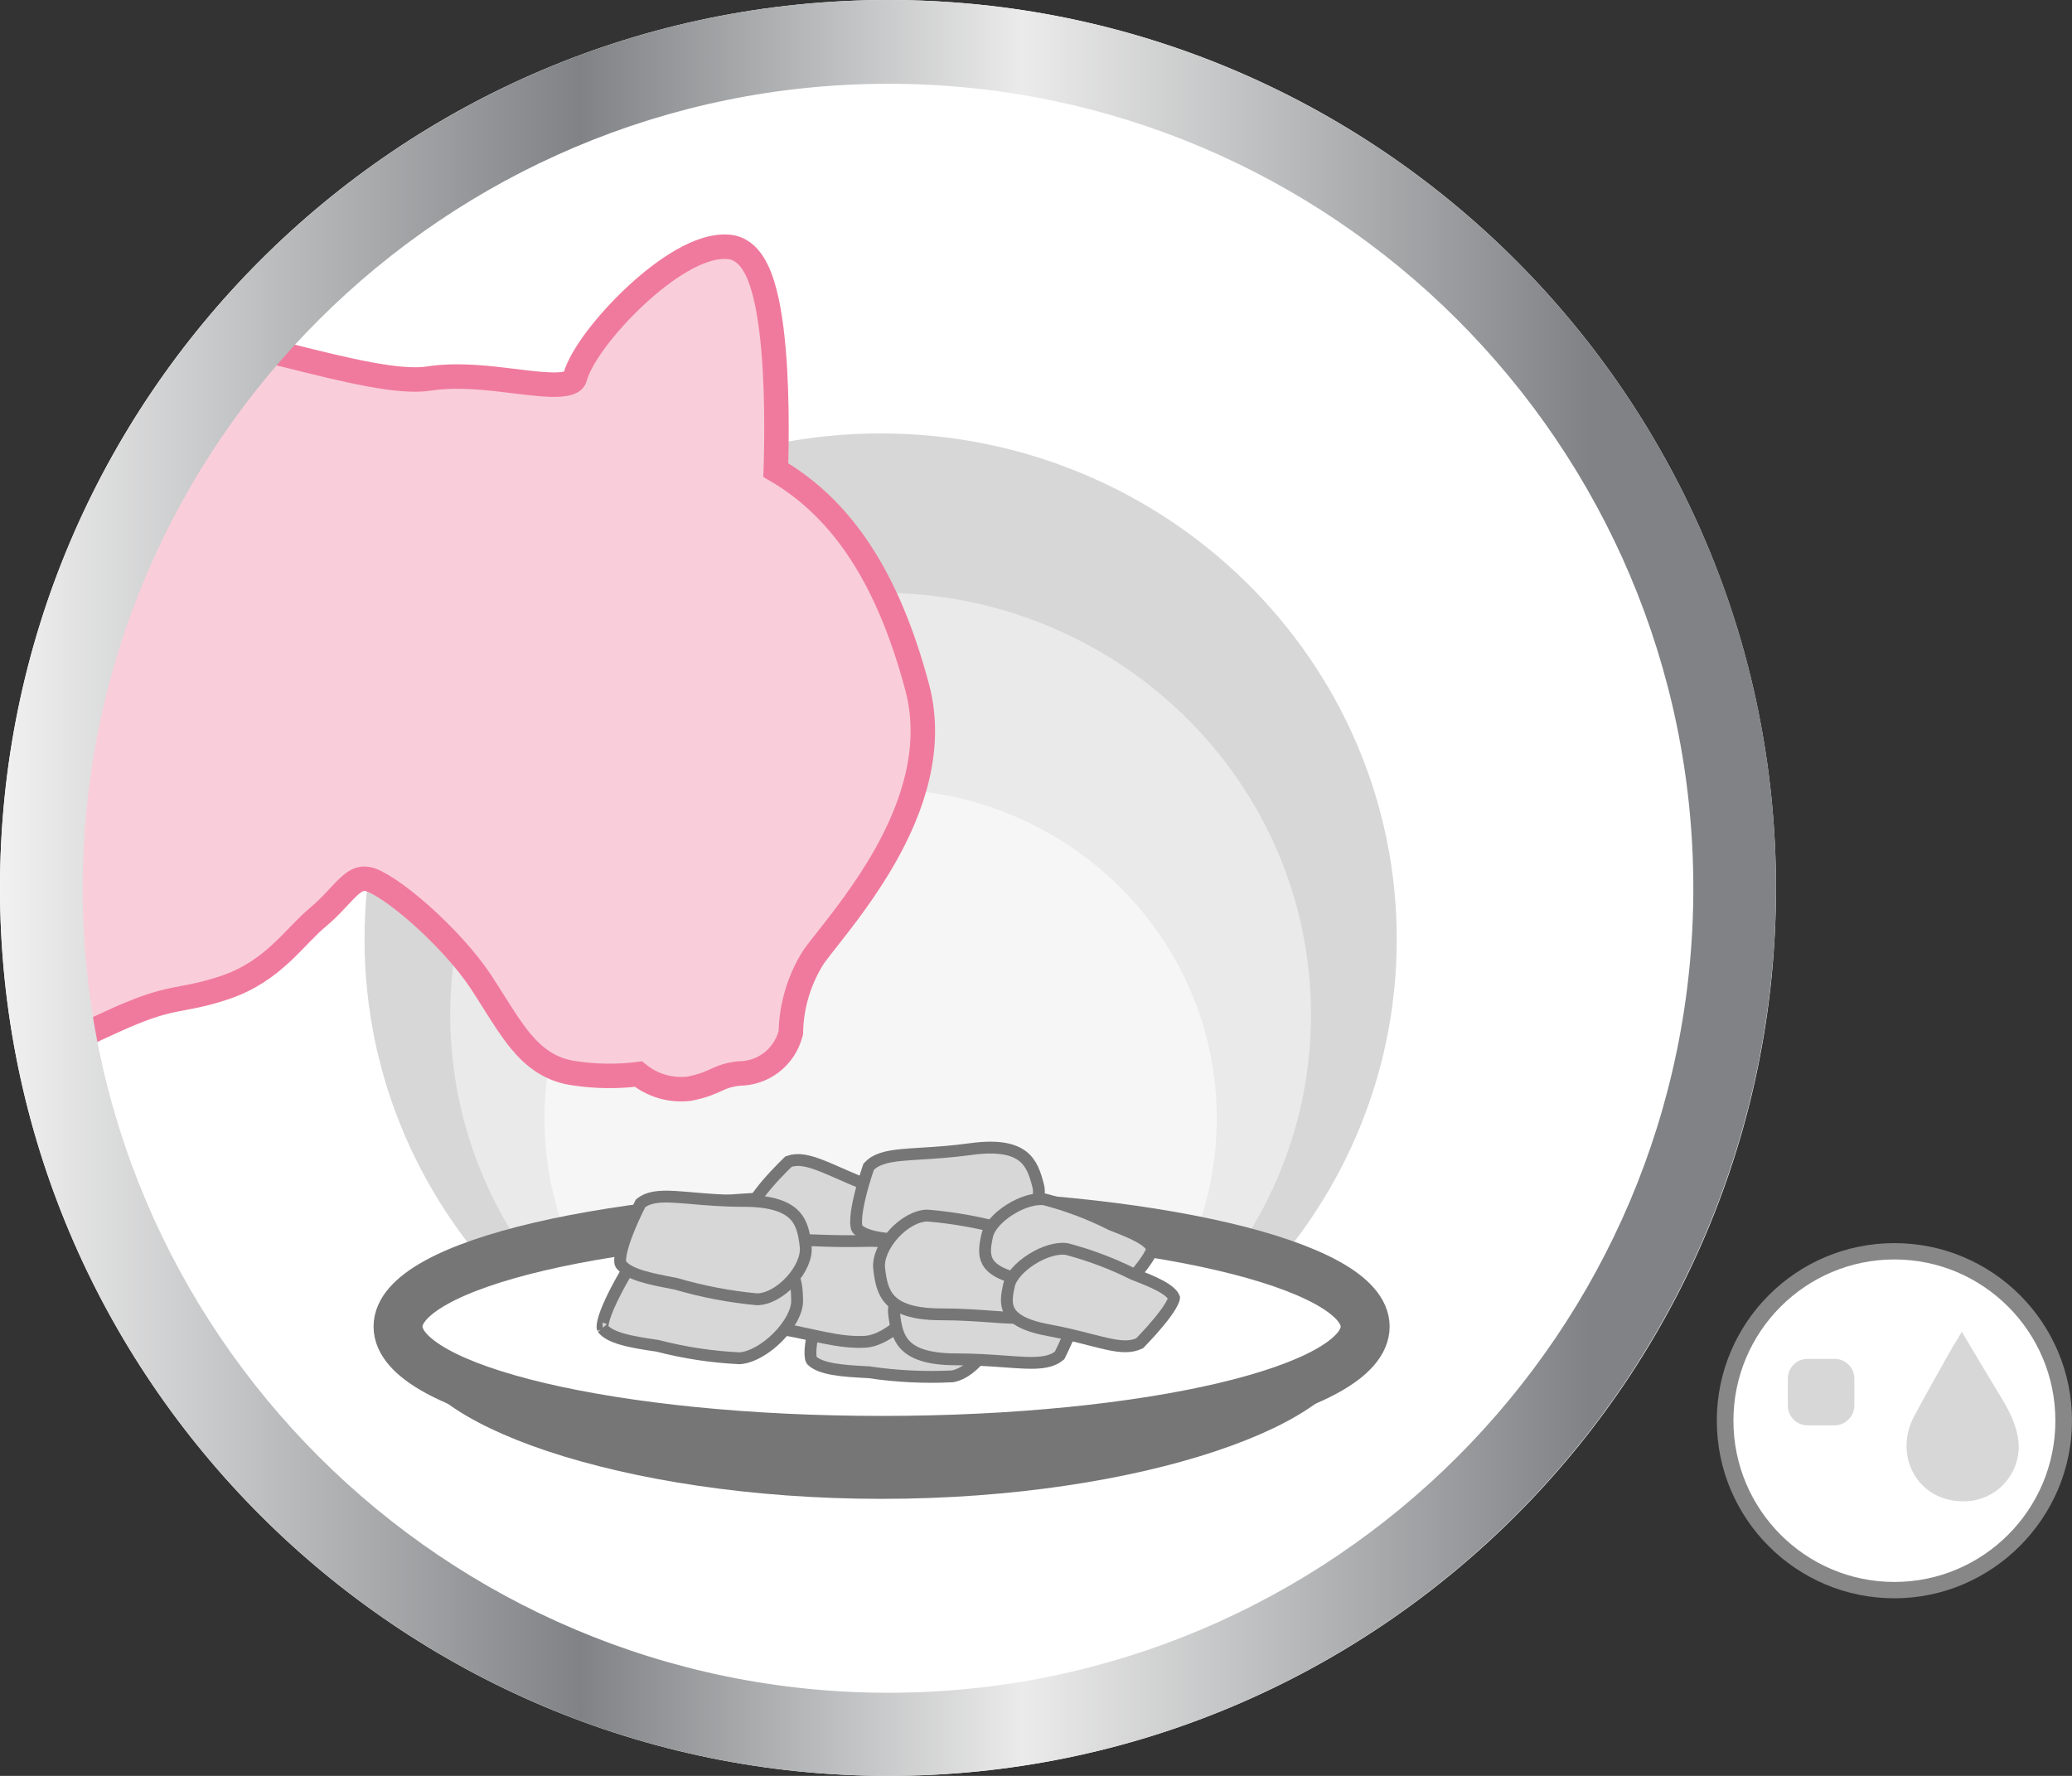 <svg width="175" height="150" viewBox="0 0 175 150" fill="none" xmlns="http://www.w3.org/2000/svg">
<rect x="0" y="0" width="175" height="150" fill="#333333" stroke="none"/>
<path d="M75.029 150C33.65 150 0 116.346 0 74.971C0 33.595 33.65 0 75.029 0C116.408 0 150 33.654 150 75.029C150 116.405 116.35 150 75.029 150Z" fill="white"/>
<g clip-path="url(#clip0_153_5821)">
<rect x="6.25" y="6.25" width="137.5" height="137.5" rx="68.75" fill="white"/>
<path d="M117.968 79.33C117.968 55.754 98.44 36.61 74.385 36.61C50.329 36.61 30.787 55.754 30.787 79.33C30.787 102.907 50.3 122.051 74.385 122.051C98.469 122.051 117.968 102.922 117.968 79.33Z" fill="#D7D7D7"/>
<path d="M110.724 85.692C110.724 66.031 94.439 50.068 74.383 50.068C54.327 50.068 38.028 66.031 38.028 85.692C38.028 105.354 54.285 121.331 74.383 121.331C94.482 121.331 110.724 105.368 110.724 85.692Z" fill="#EAEAEA"/>
<path d="M102.768 94.473C102.768 79.1 90.054 66.65 74.384 66.65C58.713 66.65 45.985 79.1 45.985 94.473C45.985 109.845 58.699 122.296 74.384 122.296C90.068 122.296 102.768 109.845 102.768 94.473Z" fill="#F6F6F6"/>
<path d="M112.272 113.833C112.272 114.403 111.833 115.452 109.976 116.825C108.198 118.14 105.502 119.455 102.005 120.619C95.034 122.941 85.289 124.533 74.456 124.533C63.623 124.533 53.882 122.941 46.915 120.619C43.42 119.455 40.725 118.14 38.949 116.826C37.093 115.453 36.654 114.404 36.654 113.833C36.654 113.307 37.042 112.35 38.876 111.116C40.638 109.929 43.325 108.781 46.831 107.786C53.815 105.805 63.583 104.558 74.456 104.558C85.329 104.558 95.1 105.805 102.088 107.787C105.597 108.782 108.285 109.929 110.049 111.116C111.884 112.351 112.272 113.307 112.272 113.833Z" stroke="#767676" stroke-width="4.135"/>
<path d="M115.3 112.048C115.3 117.359 97.016 121.663 74.46 121.663C51.904 121.663 33.619 117.345 33.619 112.048C33.619 106.751 51.918 102.491 74.46 102.491C97.001 102.491 115.3 106.809 115.3 112.048Z" fill="white" stroke="#767676" stroke-width="4.135" stroke-miterlimit="10"/>
<path d="M66.513 98.198C66.547 98.164 66.577 98.136 66.601 98.113C67.387 97.833 68.23 98.003 69.529 98.523C69.954 98.694 70.43 98.903 70.96 99.135C72.049 99.613 73.366 100.191 74.949 100.744C77.242 101.544 78.201 102.454 78.585 103.302C78.976 104.163 78.841 105.091 78.612 106.123C78.428 106.949 77.613 107.831 76.5 108.432C75.402 109.025 74.177 109.255 73.281 108.974C71.168 108.008 69.152 106.838 67.264 105.48L67.243 105.465L67.221 105.452C66.267 104.903 65.38 104.382 64.681 103.852C63.97 103.313 63.531 102.82 63.374 102.357C63.37 102.346 63.356 102.274 63.407 102.103C63.457 101.94 63.552 101.737 63.692 101.5C63.972 101.027 64.391 100.486 64.838 99.967C65.283 99.45 65.742 98.969 66.091 98.616C66.265 98.44 66.411 98.297 66.513 98.198Z" fill="#D7D7D7" stroke="#767676"/>
<path d="M69.47 109.76C69.486 109.714 69.499 109.676 69.51 109.644C70.093 109.03 70.939 108.787 72.342 108.65C72.826 108.602 73.382 108.567 74.005 108.528C75.179 108.455 76.589 108.367 78.195 108.151C80.6 107.828 81.867 108.202 82.593 108.78C83.33 109.368 83.629 110.253 83.886 111.275C84.093 112.097 83.764 113.257 83.045 114.301C82.336 115.33 81.352 116.095 80.432 116.254C78.088 116.371 75.738 116.256 73.416 115.912L73.393 115.909L73.37 115.907C72.269 115.85 71.251 115.793 70.394 115.643C69.524 115.49 68.916 115.255 68.564 114.912C68.555 114.903 68.509 114.845 68.477 114.668C68.447 114.499 68.439 114.274 68.456 113.998C68.49 113.447 68.618 112.773 68.781 112.104C68.943 111.44 69.133 110.801 69.284 110.326C69.359 110.09 69.424 109.895 69.47 109.76Z" fill="#D7D7D7" stroke="#767676"/>
<path d="M63.767 105.652C63.801 105.595 63.83 105.549 63.85 105.515C64.62 104.902 65.551 104.73 66.992 104.725C67.548 104.723 68.158 104.745 68.852 104.77C69.083 104.779 69.324 104.788 69.575 104.796C70.571 104.829 71.707 104.853 73.011 104.817C75.545 104.746 76.716 105.254 77.283 105.881C77.859 106.518 77.947 107.41 77.954 108.494C77.96 109.368 77.325 110.545 76.317 111.559C75.315 112.567 74.085 113.271 73.081 113.332C71.969 113.4 70.806 113.231 69.622 112.994C69.221 112.913 68.811 112.824 68.401 112.734C67.629 112.565 66.855 112.395 66.129 112.286C65.021 112.119 64.001 111.962 63.171 111.724C62.322 111.481 61.788 111.185 61.536 110.824C61.537 110.825 61.537 110.826 61.537 110.826C61.538 110.826 61.509 110.769 61.521 110.595C61.532 110.418 61.581 110.184 61.669 109.9C61.843 109.335 62.144 108.654 62.477 107.985C62.809 107.32 63.163 106.685 63.435 106.214C63.571 105.979 63.686 105.786 63.767 105.652Z" fill="#D7D7D7" stroke="#767676"/>
<path d="M53.138 107.048C53.171 106.992 53.199 106.947 53.22 106.913C54.005 106.298 54.941 106.127 56.38 106.122C56.936 106.12 57.547 106.142 58.239 106.167C58.471 106.175 58.711 106.184 58.962 106.192C59.957 106.225 61.092 106.25 62.396 106.213C64.93 106.143 66.096 106.651 66.66 107.277C67.233 107.913 67.317 108.805 67.324 109.891C67.33 110.764 66.693 111.94 65.683 112.955C64.687 113.955 63.469 114.655 62.477 114.727C60.139 114.617 57.818 114.266 55.55 113.679L55.524 113.672L55.496 113.668C54.393 113.509 53.373 113.347 52.543 113.107C51.695 112.86 51.158 112.561 50.905 112.204C50.906 112.205 50.906 112.206 50.907 112.206C50.907 112.206 50.88 112.151 50.891 111.982C50.903 111.807 50.952 111.574 51.039 111.291C51.213 110.728 51.514 110.049 51.848 109.38C52.179 108.716 52.533 108.081 52.806 107.61C52.942 107.375 53.057 107.182 53.138 107.048Z" fill="#D7D7D7" stroke="#767676"/>
<path d="M54.045 101.751C54.066 101.708 54.085 101.672 54.1 101.642C54.757 101.119 55.601 101.015 56.99 101.093C57.42 101.117 57.901 101.158 58.433 101.204C59.633 101.308 61.095 101.434 62.83 101.434C65.264 101.434 66.469 101.973 67.109 102.644C67.758 103.326 67.933 104.246 68.047 105.306C68.139 106.16 67.651 107.271 66.794 108.204C65.947 109.127 64.866 109.737 63.938 109.746C61.627 109.531 59.342 109.095 57.114 108.442L57.092 108.436L57.068 108.431C56.986 108.416 56.905 108.4 56.824 108.384C55.858 108.198 54.942 108.022 54.165 107.778C53.308 107.509 52.728 107.188 52.435 106.786C52.421 106.766 52.383 106.69 52.377 106.505C52.371 106.328 52.395 106.099 52.451 105.824C52.562 105.276 52.783 104.622 53.037 103.98C53.289 103.342 53.567 102.735 53.782 102.286C53.889 102.062 53.98 101.878 54.045 101.751Z" fill="#D7D7D7" stroke="#767676"/>
<path d="M73.328 98.665C73.344 98.619 73.357 98.58 73.368 98.548C73.95 97.928 74.782 97.689 76.17 97.555C76.638 97.51 77.174 97.477 77.773 97.44C78.947 97.367 80.365 97.28 81.997 97.056C84.402 96.726 85.669 97.097 86.394 97.674C87.13 98.259 87.429 99.143 87.686 100.166C87.893 100.989 87.564 102.151 86.845 103.197C86.135 104.23 85.151 104.992 84.233 105.145C81.913 105.264 79.587 105.15 77.289 104.803L77.264 104.799L77.238 104.798C76.132 104.748 75.11 104.694 74.252 104.546C73.381 104.395 72.773 104.16 72.422 103.817C72.413 103.808 72.366 103.75 72.335 103.573C72.304 103.405 72.296 103.18 72.314 102.903C72.348 102.353 72.476 101.678 72.638 101.01C72.8 100.345 72.991 99.706 73.141 99.232C73.217 98.995 73.282 98.8 73.328 98.665Z" fill="#D7D7D7" stroke="#767676"/>
<path d="M89.542 114.385C89.52 114.428 89.502 114.465 89.487 114.495C88.831 115.028 87.969 115.155 86.57 115.104C86.089 115.086 85.54 115.046 84.926 115.002C83.757 114.917 82.351 114.815 80.73 114.815C78.309 114.815 77.107 114.286 76.466 113.619C75.815 112.943 75.635 112.023 75.513 110.941C75.414 110.063 75.899 108.941 76.749 108.005C77.59 107.078 78.667 106.469 79.595 106.46C81.91 106.665 84.2 107.093 86.434 107.735L86.462 107.743L86.49 107.748C87.573 107.929 88.575 108.107 89.403 108.367C90.242 108.63 90.812 108.951 91.115 109.354C91.129 109.372 91.167 109.446 91.175 109.629C91.183 109.805 91.161 110.033 91.107 110.307C91.001 110.854 90.784 111.509 90.535 112.151C90.287 112.79 90.013 113.398 89.801 113.849C89.695 114.073 89.605 114.258 89.542 114.385Z" fill="#D7D7D7" stroke="#767676"/>
<path d="M88.281 110.584C88.26 110.627 88.242 110.664 88.227 110.693C87.57 111.226 86.709 111.354 85.309 111.302C84.829 111.284 84.28 111.245 83.666 111.2C82.497 111.116 81.091 111.014 79.47 111.014C77.05 111.014 75.847 110.481 75.206 109.813C74.555 109.134 74.374 108.213 74.253 107.139C74.154 106.269 74.638 105.151 75.488 104.216C76.33 103.29 77.407 102.681 78.336 102.672C80.651 102.866 82.941 103.288 85.174 103.934L85.2 103.941L85.227 103.946C86.276 104.127 87.279 104.306 88.118 104.566C88.97 104.831 89.554 105.152 89.855 105.553C89.869 105.571 89.907 105.644 89.915 105.828C89.923 106.004 89.901 106.232 89.847 106.506C89.74 107.053 89.524 107.707 89.275 108.35C89.027 108.988 88.753 109.597 88.541 110.047C88.435 110.272 88.345 110.456 88.281 110.584Z" fill="#D7D7D7" stroke="#767676"/>
<path d="M94.5 109.186C94.466 109.222 94.437 109.251 94.414 109.274C93.668 109.624 92.869 109.587 91.669 109.322C91.262 109.232 90.802 109.113 90.287 108.981C89.289 108.724 88.087 108.414 86.671 108.158C84.564 107.777 83.736 107.155 83.414 106.571C83.083 105.971 83.18 105.243 83.384 104.341C83.459 104.008 83.672 103.627 84.015 103.237C84.355 102.851 84.801 102.48 85.3 102.166C86.309 101.53 87.432 101.189 88.237 101.31C90.169 101.814 92.043 102.523 93.827 103.425L93.849 103.436L93.872 103.445C94.75 103.786 95.55 104.102 96.18 104.446C96.817 104.795 97.178 105.12 97.313 105.43C97.313 105.441 97.313 105.485 97.285 105.575C97.245 105.71 97.163 105.886 97.038 106.1C96.789 106.526 96.413 107.026 96.01 107.512C95.61 107.996 95.196 108.451 94.881 108.787C94.724 108.955 94.592 109.092 94.5 109.186Z" fill="#D7D7D7" stroke="#767676"/>
<path d="M96.333 113.375C96.299 113.41 96.27 113.44 96.248 113.463C95.507 113.807 94.711 113.773 93.514 113.511C93.097 113.42 92.622 113.298 92.088 113.162C91.099 112.908 89.909 112.603 88.519 112.347C86.414 111.96 85.581 111.331 85.256 110.743C84.924 110.14 85.02 109.411 85.23 108.521C85.392 107.834 86.128 106.998 87.152 106.354C88.16 105.72 89.279 105.378 90.084 105.499C92.014 106.005 93.888 106.709 95.677 107.601L95.697 107.611L95.719 107.62C96.597 107.961 97.397 108.277 98.028 108.621C98.664 108.97 99.025 109.295 99.16 109.605C99.16 109.616 99.159 109.66 99.132 109.75C99.091 109.885 99.009 110.062 98.883 110.277C98.633 110.704 98.255 111.206 97.85 111.694C97.448 112.179 97.033 112.637 96.716 112.974C96.558 113.142 96.426 113.28 96.333 113.375Z" fill="#D7D7D7" stroke="#767676"/>
<path d="M-70.941 100.332C-71.966 100.204 -71.966 100.205 -71.966 100.206L-71.967 100.208L-71.967 100.212L-71.968 100.221L-71.971 100.244C-71.972 100.261 -71.974 100.282 -71.975 100.306C-71.978 100.354 -71.981 100.415 -71.98 100.488C-71.979 100.635 -71.966 100.83 -71.925 101.06C-71.841 101.522 -71.639 102.122 -71.18 102.728C-70.245 103.963 -68.419 105 -65.051 105.221C-61.799 105.433 -59.409 105.327 -57.63 105.221C-57.429 105.209 -57.238 105.197 -57.056 105.186C-56.424 105.147 -55.9 105.115 -55.44 105.105C-54.847 105.093 -54.451 105.121 -54.159 105.193C-53.833 105.273 -53.377 105.455 -52.766 105.722C-52.615 105.787 -52.457 105.857 -52.292 105.93C-51.822 106.138 -51.3 106.369 -50.77 106.582C-49.385 107.139 -47.659 107.699 -46.078 107.445C-42.862 107.126 -39.615 107.389 -36.49 108.222C-35.241 108.58 -33.903 108.44 -32.754 107.831C-31.602 107.22 -30.73 106.186 -30.319 104.946L-30.266 104.788V104.621V102.942C-29.851 102.884 -29.306 102.81 -28.671 102.727C-27.181 102.534 -25.198 102.294 -23.218 102.107C-21.229 101.92 -19.278 101.79 -17.838 101.809C-17.174 101.818 -16.671 101.858 -16.339 101.921C-16.23 103.114 -15.755 104.249 -14.972 105.165C-14.078 106.209 -12.842 106.899 -11.487 107.109C-9.638 107.446 -6.92 107.65 -4.173 107.526C-1.441 107.404 1.458 106.953 3.576 105.89C5.912 104.721 7.503 102.891 7.911 100.927C8.118 99.934 8.016 98.917 7.547 97.996C7.078 97.076 6.279 96.32 5.204 95.781L5.199 95.778C4.657 95.51 3.971 95.364 3.342 95.26C2.935 95.193 2.48 95.133 2.044 95.076C1.803 95.044 1.568 95.014 1.35 94.983C0.694 94.89 0.138 94.79 -0.282 94.653C-0.591 94.552 -0.72 94.465 -0.765 94.43C-0.765 94.378 -0.76 94.227 -0.659 93.926C-0.517 93.504 -0.258 92.998 0.052 92.484C0.356 91.979 0.684 91.506 0.939 91.157C1.066 90.983 1.173 90.842 1.248 90.746C1.252 90.74 1.257 90.734 1.262 90.728C3.814 89.079 6.489 87.629 9.262 86.392L9.269 86.389L9.276 86.386C11.989 85.124 13.408 84.721 14.597 84.47C14.882 84.41 15.166 84.356 15.46 84.301C16.405 84.124 17.451 83.928 18.968 83.42C21.064 82.719 22.541 81.625 23.751 80.503C24.262 80.029 24.734 79.542 25.172 79.09C25.244 79.016 25.315 78.942 25.386 78.869C25.893 78.347 26.357 77.882 26.843 77.477C27.424 76.994 27.911 76.495 28.332 76.049C28.428 75.947 28.519 75.849 28.607 75.756C28.916 75.425 29.177 75.146 29.442 74.901C29.772 74.595 30.037 74.413 30.281 74.315C30.504 74.226 30.755 74.19 31.097 74.257C31.414 74.319 32.012 74.596 32.852 75.157C33.657 75.695 34.586 76.426 35.54 77.274C37.456 78.976 39.398 81.079 40.604 82.908C40.977 83.474 41.335 84.042 41.683 84.595C42.464 85.834 43.2 87.003 43.971 87.933C45.143 89.347 46.533 90.399 48.568 90.661C50.343 90.925 52.144 90.946 53.923 90.725C54.449 91.15 55.047 91.48 55.69 91.698C56.498 91.971 57.357 92.061 58.204 91.959L58.245 91.954L58.286 91.945C59.377 91.724 59.986 91.448 60.493 91.217C60.538 91.197 60.582 91.177 60.626 91.157C61.075 90.955 61.5 90.78 62.42 90.671C63.398 90.673 64.349 90.354 65.13 89.762C65.93 89.156 66.505 88.299 66.764 87.328L66.796 87.211L66.799 87.09C66.862 84.844 67.537 82.659 68.749 80.775C68.996 80.431 69.361 79.969 69.803 79.407C71.134 77.72 73.169 75.138 74.828 72.173C77.066 68.172 78.824 63.158 77.464 58.05C74.99 48.758 71.1 42.962 65.523 39.705C65.525 39.657 65.526 39.606 65.528 39.554C65.544 39.054 65.563 38.342 65.573 37.486C65.594 35.777 65.582 33.486 65.448 31.177C65.314 28.881 65.058 26.509 64.573 24.664C64.333 23.747 64.018 22.89 63.589 22.227C63.163 21.569 62.52 20.951 61.599 20.858C60.314 20.727 58.907 21.262 57.621 21.997C56.3 22.752 54.944 23.813 53.707 24.963C52.468 26.115 51.321 27.382 50.423 28.567C49.548 29.724 48.835 30.899 48.57 31.859C48.523 32.029 48.452 32.119 48.361 32.188C48.252 32.27 48.063 32.358 47.738 32.419C47.061 32.544 46.096 32.497 44.836 32.359C44.425 32.314 43.986 32.26 43.527 32.203C41.32 31.929 38.643 31.596 36.208 31.977C35.011 32.163 33.297 32.008 31.175 31.614C29.106 31.231 26.767 30.646 24.318 30.034L24.215 30.009L24.199 30.005C19.309 28.783 13.921 27.436 9.9 27.648C9.707 27.658 9.508 27.668 9.306 27.679C5.482 27.881 0.088 28.166 -4.821 28.069C-7.406 28.018 -9.825 27.862 -11.79 27.54C-13.819 27.208 -15.148 26.731 -15.76 26.191C-16.332 25.687 -17.149 25.284 -18.082 24.961C-19.032 24.632 -20.177 24.362 -21.465 24.163C-24.044 23.764 -27.267 23.64 -30.798 23.94C-37.852 24.538 -46.248 26.836 -53.252 32.145C-60.096 37.334 -68.486 44.705 -74.586 52.806C-80.649 60.859 -84.649 69.902 -82.16 78.315C-79.799 86.292 -77.618 90.689 -75.828 93.333C-74.929 94.66 -74.138 95.532 -73.493 96.181C-73.33 96.346 -73.132 96.538 -72.963 96.703C-72.85 96.813 -72.749 96.911 -72.681 96.98C-72.457 97.203 -72.313 97.362 -72.211 97.505L-72.201 97.519L-72.19 97.533C-71.934 97.868 -71.771 98.267 -71.719 98.688C-71.666 99.109 -71.726 99.537 -71.891 99.927L-71.948 100.06L-71.966 100.204L-70.941 100.332Z" fill="#F9CEDA" stroke="#F07A9D" stroke-width="2.067"/>
</g>
<path d="M75.028 150C33.69 150 0 116.361 0 75.028C0 33.639 33.635 0 75.028 0C116.365 0 150 33.639 150 74.972C149.945 116.361 116.365 150 75.028 150ZM75.028 7.076C37.514 7.076 6.982 37.57 6.982 75.028C6.982 112.486 37.514 142.98 75.028 142.98C112.542 142.98 143.018 112.486 143.018 75.028C143.018 37.514 112.486 7.076 75.028 7.076Z" fill="url(#paint0_linear_153_5821)"/>
<path d="M174.658 119.676C174.658 127.75 168.209 134.295 160.253 134.295C152.298 134.295 145.848 127.75 145.848 119.676C145.848 111.602 152.298 105.917 160.253 105.917C168.209 105.917 174.658 111.602 174.658 119.676Z" fill="white"/>
<path d="M160 135C151.711 135 145 128.279 145 120C145 111.721 151.711 105 160 105C168.289 105 175 111.721 175 120C175 128.234 168.246 135 160 135ZM160 106.38C152.5 106.38 146.404 112.478 146.404 120C146.404 127.522 152.5 133.62 160 133.62C167.5 133.62 173.596 127.522 173.596 120C173.596 112.478 167.5 106.38 160 106.38Z" fill="#878787"/>
<path fill-rule="evenodd" clip-rule="evenodd" d="M165.684 112.5C165.76 112.576 165.798 112.652 165.836 112.728C166.975 114.663 168.151 116.598 169.289 118.495C169.82 119.406 170.238 120.355 170.428 121.379C170.921 124.149 168.834 126.729 165.988 126.805C163.673 126.881 161.814 125.553 161.207 123.466C160.865 122.176 161.017 120.886 161.624 119.71C162.687 117.698 163.825 115.725 164.926 113.752C165.191 113.335 165.457 112.917 165.684 112.5Z" fill="#D7D7D7"/>
<path d="M154.946 120.392H152.67C151.759 120.392 151 119.671 151 118.723V116.446C151 115.535 151.721 114.776 152.67 114.776H154.946C155.857 114.776 156.616 115.497 156.616 116.446V118.723C156.616 119.633 155.857 120.392 154.946 120.392Z" fill="#D7D7D7"/>
<defs>
<linearGradient id="paint0_linear_153_5821" x1="0.004" y1="75.003" x2="149.967" y2="75.003" gradientUnits="userSpaceOnUse">
<stop stop-color="#F1F1F1"/>
<stop offset="0.327" stop-color="#808285"/>
<stop offset="0.576" stop-color="#EBEBEB"/>
<stop offset="0.895" stop-color="#808285"/>
</linearGradient>
<clipPath id="clip0_153_5821">
<rect x="6.25" y="6.25" width="137.5" height="137.5" rx="68.75" fill="white"/>
</clipPath>
</defs>
</svg>

